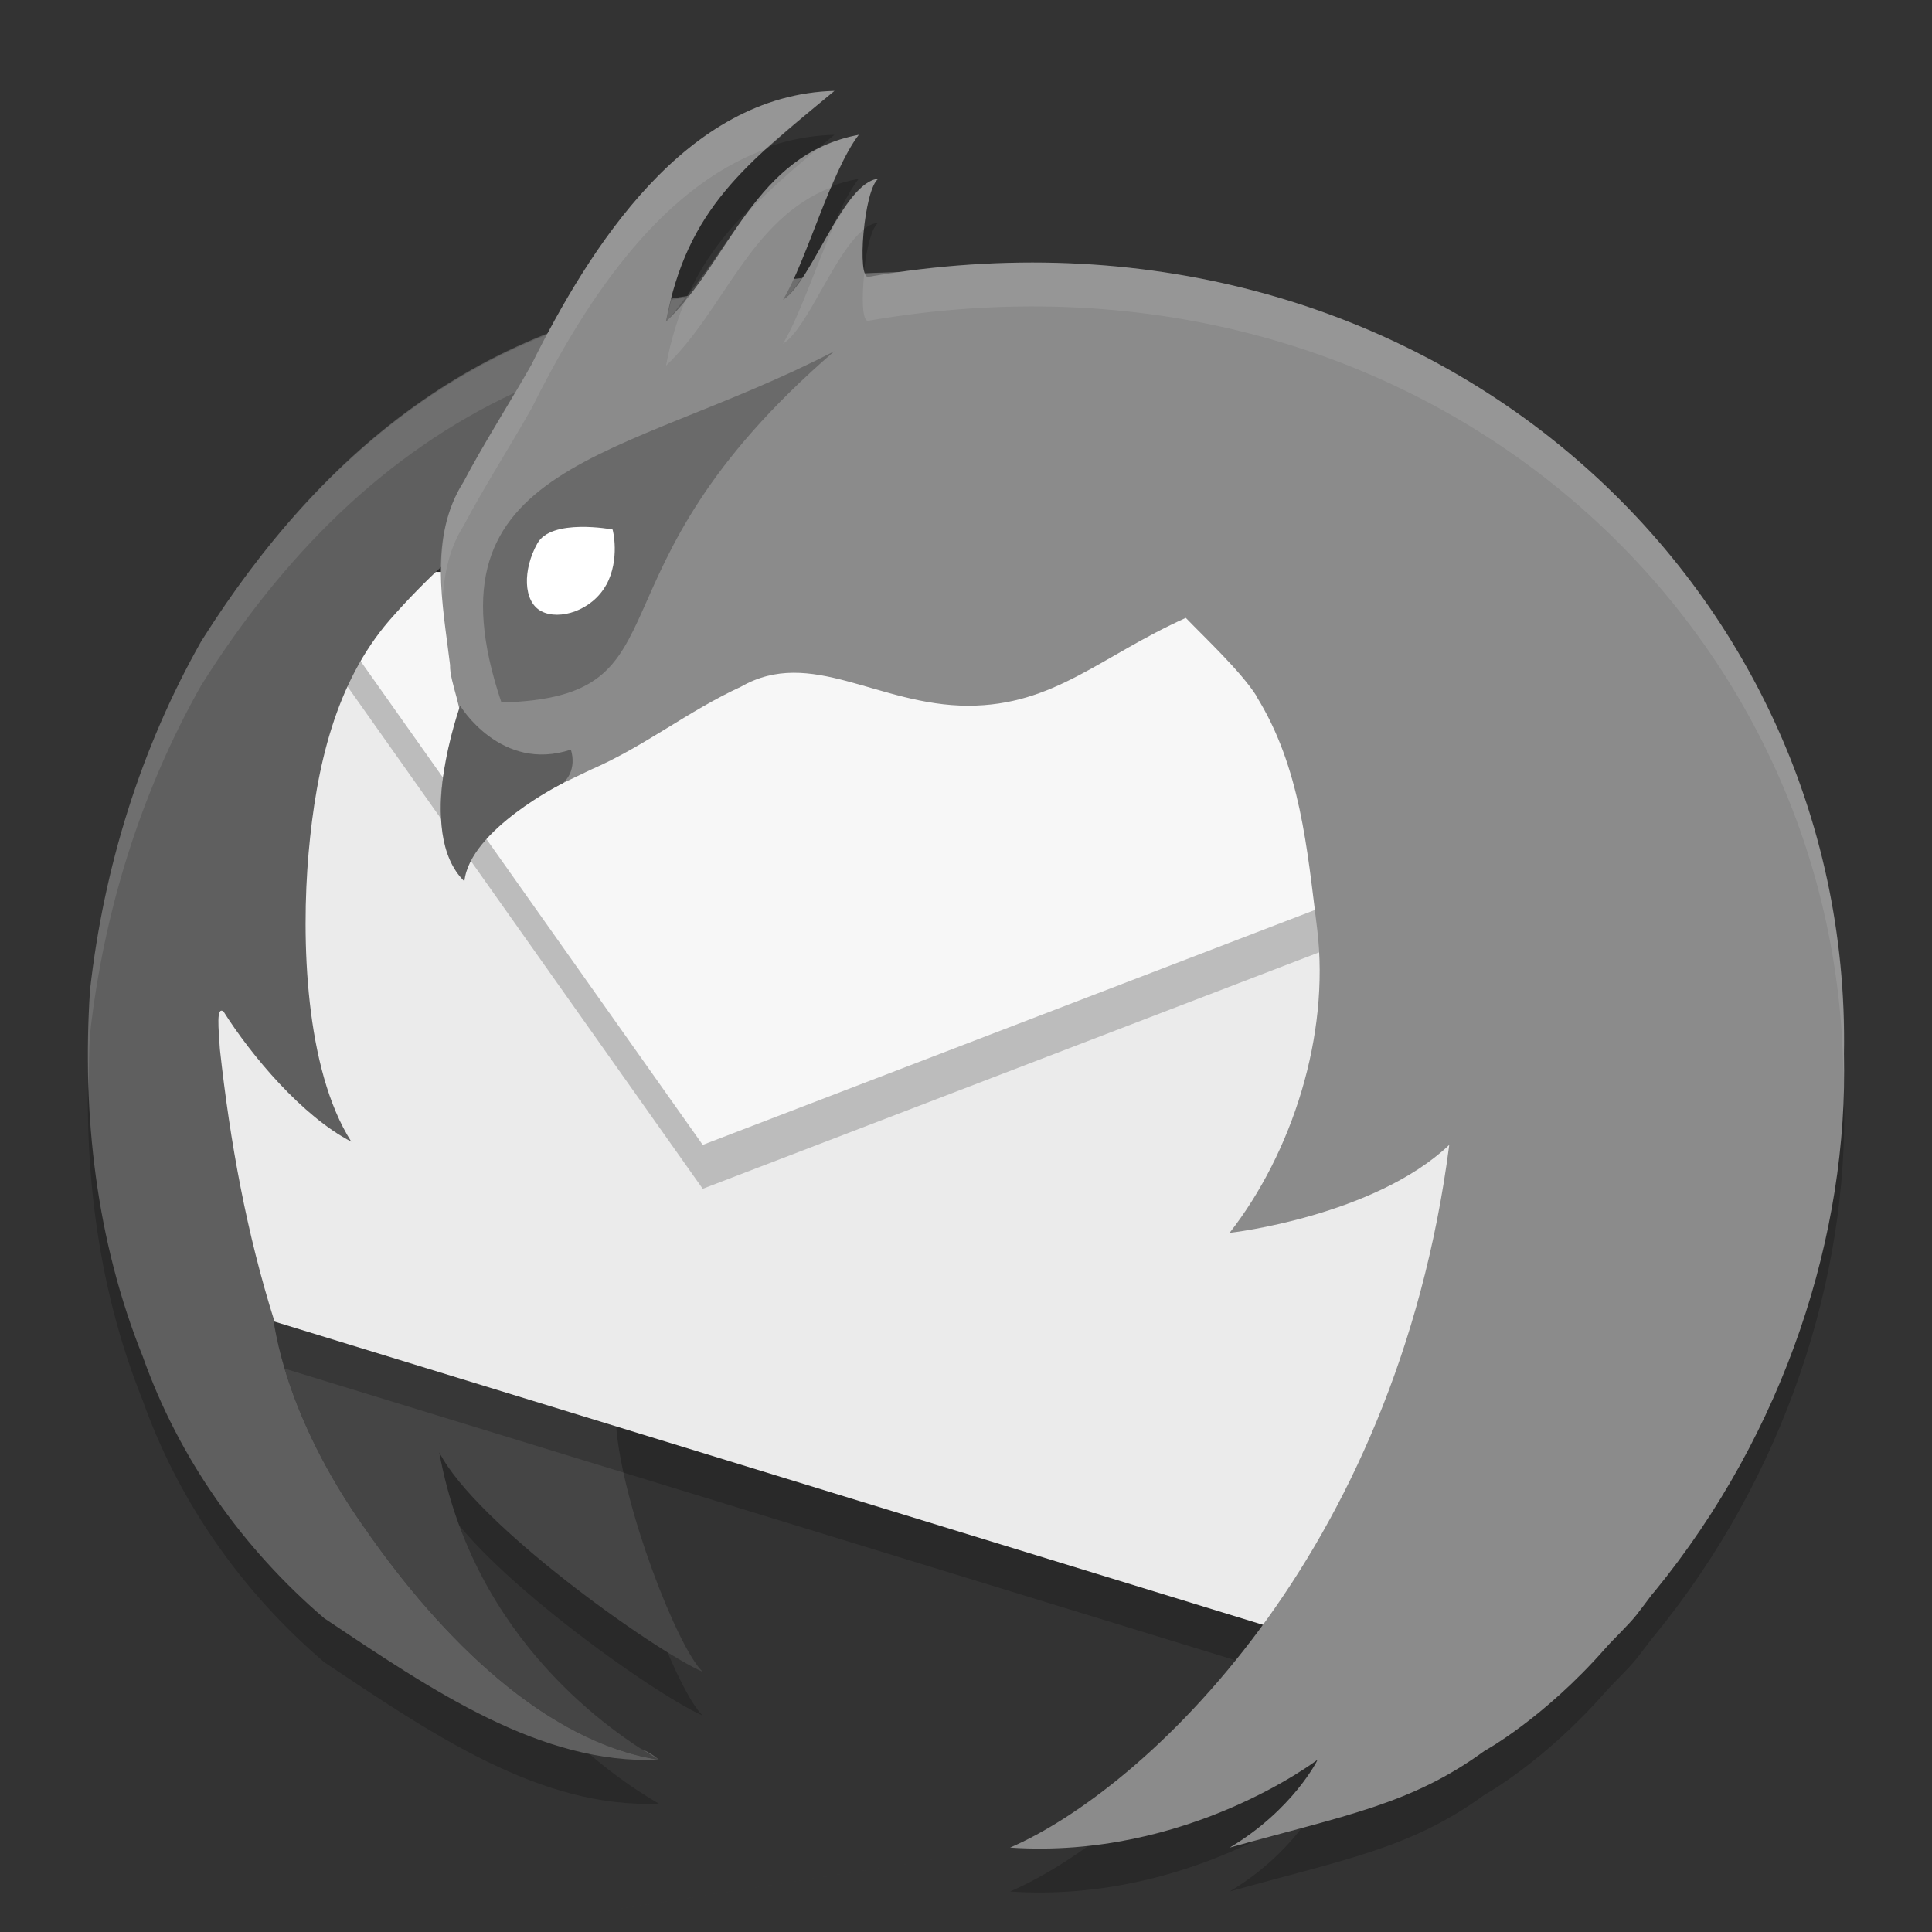 <svg xmlns="http://www.w3.org/2000/svg" width="22" height="22" x="0" y="0" version="1.1" viewBox="0 0 22 22" xml:space="preserve">
 <rect x="0" y="0" width="22" height="22" fill="#333333" stroke="none"/>
 <path style="fill:none" d="m 40.404,-64.312 a 20.426,20.426 0 1 1 40.154,-7.522 20.426,20.426 0 1 1 -40.154,7.522 z"/>
 <path style="opacity:0.2" d="M 9.502,1.535 C 7.95,1.576 6.924,3.028 6.246,4.303 4.569,4.964 3.299,6.204 2.293,7.801 1.601,9.023 1.181,10.382 1.025,11.775 c -0.093,1.412 0.068,2.851 0.6,4.172 0.412,1.161 1.137,2.186 2.066,2.98 1.233,0.823 2.465,1.669 3.811,1.611 -0.5,-0.289 -2.108,-1.351 -2.5,-3.502 0.416,0.815 2.436,2.252 3,2.5 C 7.722,19.275 7.089,17.663 7.016,16.742 l -3.891,-1.193 C 2.808,14.546 2.619,13.509 2.504,12.449 2.489,12.212 2.46,11.954 2.545,12.017 2.864,12.524 3.446,13.212 4,13.5 3.474,12.673 3.427,11.198 3.514,10.215 3.6,9.228 3.822,8.271 4.434,7.562 4.62,7.349 4.821,7.151 5.025,6.959 c -0.005,0.372 0.056,0.751 0.1,1.113 -0.009,0.19 0.179,0.589 0.088,0.629 -0.184,0.555 -0.359,1.273 0.08,1.758 0.139,-0.628 0.896,-0.931 1.436,-1.195 0.61,-0.265 1.105,-0.665 1.709,-0.943 0.796,-0.457 1.565,0.215 2.588,0.215 0.978,0 1.509,-0.565 2.477,-1 0.225,0.233 0.629,0.612 0.805,0.889 l -0.002,0 C 14.809,9.23 14.885,10.168 15,11.088 c 0.143,1.204 -0.286,2.538 -0.998,3.449 0.015,0.002 1.651,-0.192 2.502,-1 -0.607,4.697 -3.485,7.346 -5.002,8.002 2.019,0.136 3.497,-1 3.5,-1 0.003,0 -0.28,0.57 -1,1 1.319,-0.369 2.068,-0.492 2.9,-1.1 -3.12e-4,0 0.675,-0.369 1.381,-1.174 0.094,-0.107 0.255,-0.255 0.352,-0.377 0.06,-0.076 0.117,-0.154 0.176,-0.23 0.01,-0.013 0.021,-0.024 0.031,-0.037 1.485,-1.817 2.21,-4.076 2.156,-6.123 0.095,-5.295 -4.589,-9.689 -10.639,-8.902 -0.062,6.865e-4 -0.264,0.009 -0.512,0.02 -0.069,-0.182 0.009,-0.977 0.154,-1.08 -0.318,0.03 -0.608,0.737 -0.877,1.135 -0.032,0.003 -0.064,0.004 -0.096,0.008 0.232,-0.499 0.474,-1.283 0.75,-1.643 C 8.723,2.232 8.377,3.186 7.807,3.888 7.753,3.897 7.698,3.904 7.645,3.914 7.924,2.807 8.566,2.309 9.502,1.535 Z"/>
 <path style="fill:#454545" d="m 4.164,17.417 c 0.868,1.249 2.058,2.424 3.338,2.622 -0.5,-0.289 -2.108,-1.35 -2.5,-3.501 0.416,0.815 2.437,2.252 3.001,2.5 C 7.721,18.777 7.09,17.163 7.016,16.242 L 3.113,15.045 c 0.022,0.034 0.102,1.037 1.051,2.372 z"/>
 <path style="opacity:0.2" d="M 17.003,9.036 10.502,6.756 3.535,7.221 1.757,9.44 C 2.073,11.491 1.876,13.712 2.978,15.504 l 11.524,3.535 2.49,-4.368 z"/>
 <path style="fill:#ebebeb" d="M 17.003,8.536 10.502,6.256 3.535,6.721 1.757,8.94 C 2.073,10.991 1.876,13.211 2.978,15.004 l 11.524,3.535 2.49,-4.368 z"/>
 <path style="opacity:0.2" d="M 16.474,10.287 15.51,7.118 3.712,7 3.645,7.082 3.535,7.221 8.002,13.537 Z"/>
 <path style="fill:#727272;fill-rule:evenodd" d="M 3.702,6.587 4.875,6.755 5.198,5.184 4.553,5.498 Z"/>
 <path style="fill:#f7f7f7" d="M 16.474,9.786 15.51,6.618 3.712,6.5 3.645,6.582 3.535,6.721 8.002,13.037 Z"/>
 <path style="fill:#5f5f5f" d="M 10.477,3.093 C 10.475,3.093 8.993,3.1 8.346,3.308 5.565,3.554 3.682,5.095 2.292,7.301 1.6,8.523 1.181,9.882 1.025,11.275 c -0.093,1.412 0.069,2.851 0.601,4.173 0.412,1.161 1.138,2.185 2.067,2.98 1.233,0.823 2.464,1.668 3.809,1.611 C 6.222,19.841 5.032,18.666 4.164,17.417 3.215,16.082 3.135,15.079 3.113,15.045 l 0.013,0.004 C 2.809,14.046 2.62,13.009 2.504,11.949 c -0.015,-0.237 -0.044,-0.494 0.041,-0.431 0.319,0.506 0.9,1.195 1.455,1.482 C 3.474,12.173 3.428,10.697 3.514,9.714 3.601,8.728 3.823,7.772 4.435,7.063 6.036,5.23 8.372,4.255 10.477,3.093 Z M 7.501,20.038 C 7.439,19.982 7.373,19.945 7.305,19.917 c 0.074,0.047 0.144,0.091 0.196,0.121 z"/>
 <path style="opacity:0.1;fill:#ffffff" d="m 10.363,3.096 c -0.061,6.565e-4 -0.267,0.007 -0.516,0.018 0.011,0.029 0.025,0.045 0.043,0.039 0.16,-0.028 0.315,-0.036 0.473,-0.057 z m -1.238,0.074 c -0.032,0.003 -0.064,0.004 -0.096,0.008 -0.038,0.081 -0.076,0.174 -0.113,0.236 0.067,-0.041 0.139,-0.14 0.209,-0.244 z m -1.318,0.219 c -0.054,0.008 -0.109,0.016 -0.162,0.025 -0.021,0.082 -0.044,0.159 -0.061,0.248 0.084,-0.08 0.148,-0.182 0.223,-0.273 z M 6.246,3.803 C 4.569,4.464 3.299,5.704 2.293,7.301 1.601,8.523 1.181,9.883 1.025,11.276 c -0.025,0.386 -0.029,0.772 -0.014,1.158 0.002,-0.22 -7.078e-4,-0.439 0.014,-0.658 C 1.181,10.383 1.601,9.023 2.293,7.801 3.222,6.327 4.378,5.162 5.867,4.469 5.931,4.361 5.994,4.254 6.051,4.153 6.107,4.04 6.184,3.919 6.246,3.803 Z"/>
 <path style="fill:#8b8b8b" d="M 9.502,1.035 C 7.808,1.08 6.718,2.815 6.051,4.153 5.81,4.579 5.489,5.084 5.279,5.486 4.877,6.119 5.042,6.88 5.125,7.573 5.116,7.763 5.304,8.162 5.213,8.202 5.029,8.757 4.854,9.474 5.294,9.958 5.433,9.331 6.189,9.028 6.729,8.764 7.339,8.5 7.833,8.098 8.437,7.82 9.233,7.363 10.002,8.036 11.025,8.036 c 0.978,0 1.51,-0.565 2.478,-1 0.225,0.233 0.628,0.611 0.804,0.888 l -0.003,0 C 14.808,8.73 14.885,9.668 15,10.588 c 0.143,1.204 -0.286,2.537 -0.997,3.449 -8.4e-5,1.4e-5 -0.006,0.001 -0.006,0.001 1.7e-5,0 0.005,-1.3e-5 0.005,0 0.015,0.002 1.65,-0.193 2.501,-1.001 -0.607,4.697 -3.484,7.346 -5.001,8.002 2.019,0.136 3.498,-1 3.501,-1 0.003,0 -0.28,0.57 -1,1 1.319,-0.369 2.066,-0.492 2.899,-1.1 -3.12e-4,0 0.676,-0.368 1.382,-1.173 0.094,-0.107 0.255,-0.256 0.352,-0.378 0.06,-0.076 0.116,-0.154 0.174,-0.23 0.01,-0.013 0.022,-0.024 0.032,-0.037 1.485,-1.817 2.209,-4.076 2.155,-6.123 C 21.094,6.565 16.167,2.067 9.891,3.152 9.755,3.198 9.835,2.154 10.002,2.035 9.601,2.073 9.242,3.215 8.917,3.413 9.184,2.971 9.458,1.953 9.779,1.535 8.586,1.758 8.317,2.968 7.583,3.663 7.825,2.371 8.496,1.867 9.502,1.035 Z"/>
 <path style="fill:#6a6a6a" d="m 5.707,8 c 2.222,-0.064 0.827,-1.441 3.793,-4 -2.416,1.251 -4.716,1.249 -3.79,4 l -0.003,0 z"/>
 <path style="fill:#ffffff" d="M 6.903,6.66 C 6.743,6.952 6.37,7.069 6.164,6.96 5.953,6.85 5.954,6.482 6.118,6.19 c 0.158,-0.292 0.854,-0.161 0.857,-0.161 0.003,0 0.088,0.34 -0.071,0.631 z"/>
 <path style="fill:#5e5e5e" d="m 6.44,8.886 c 0,0 0.128,-0.124 0.061,-0.35 C 5.702,8.801 5.237,8.035 5.24,8.035 c 0.003,0 -0.528,1.439 0.048,2.001 0.062,-0.589 1.122,-1.119 1.125,-1.119"/>
 <path style="opacity:0.1;fill:#ffffff" d="M 9.502,1.035 C 7.808,1.081 6.718,2.814 6.051,4.153 5.81,4.578 5.489,5.085 5.279,5.487 5.022,5.892 5.004,6.35 5.041,6.809 5.061,6.523 5.116,6.243 5.279,5.987 5.489,5.585 5.81,5.08 6.051,4.654 6.611,3.531 7.474,2.14 8.736,1.692 8.966,1.483 9.216,1.272 9.502,1.035 Z m 0.277,0.5 c -0.18,0.034 -0.336,0.094 -0.479,0.168 C 9,1.951 8.738,2.188 8.508,2.422 8.278,2.734 8.068,3.062 7.83,3.362 7.725,3.595 7.642,3.857 7.584,4.164 8.247,3.535 8.536,2.493 9.467,2.133 c 0.1,-0.236 0.203,-0.455 0.312,-0.598 z m 0.223,0.5 C 9.824,2.052 9.658,2.295 9.496,2.567 9.292,3.034 9.1,3.609 8.916,3.914 9.196,3.744 9.502,2.873 9.838,2.612 9.864,2.355 9.923,2.092 10.002,2.035 Z m 2.172,0.963 c -0.735,-0.03 -1.499,0.019 -2.283,0.154 -0.022,0.007 -0.036,-0.022 -0.047,-0.064 -0.033,0.296 -0.027,0.589 0.047,0.564 6.207,-1.074 11.087,3.317 11.1,8.668 0.001,-0.107 0.011,-0.216 0.008,-0.322 C 21.083,7.245 17.32,3.206 12.174,2.998 Z M 11.502,21.039 c -8.335,1.307 -4.167,0.654 0,0 z"/>
</svg>
